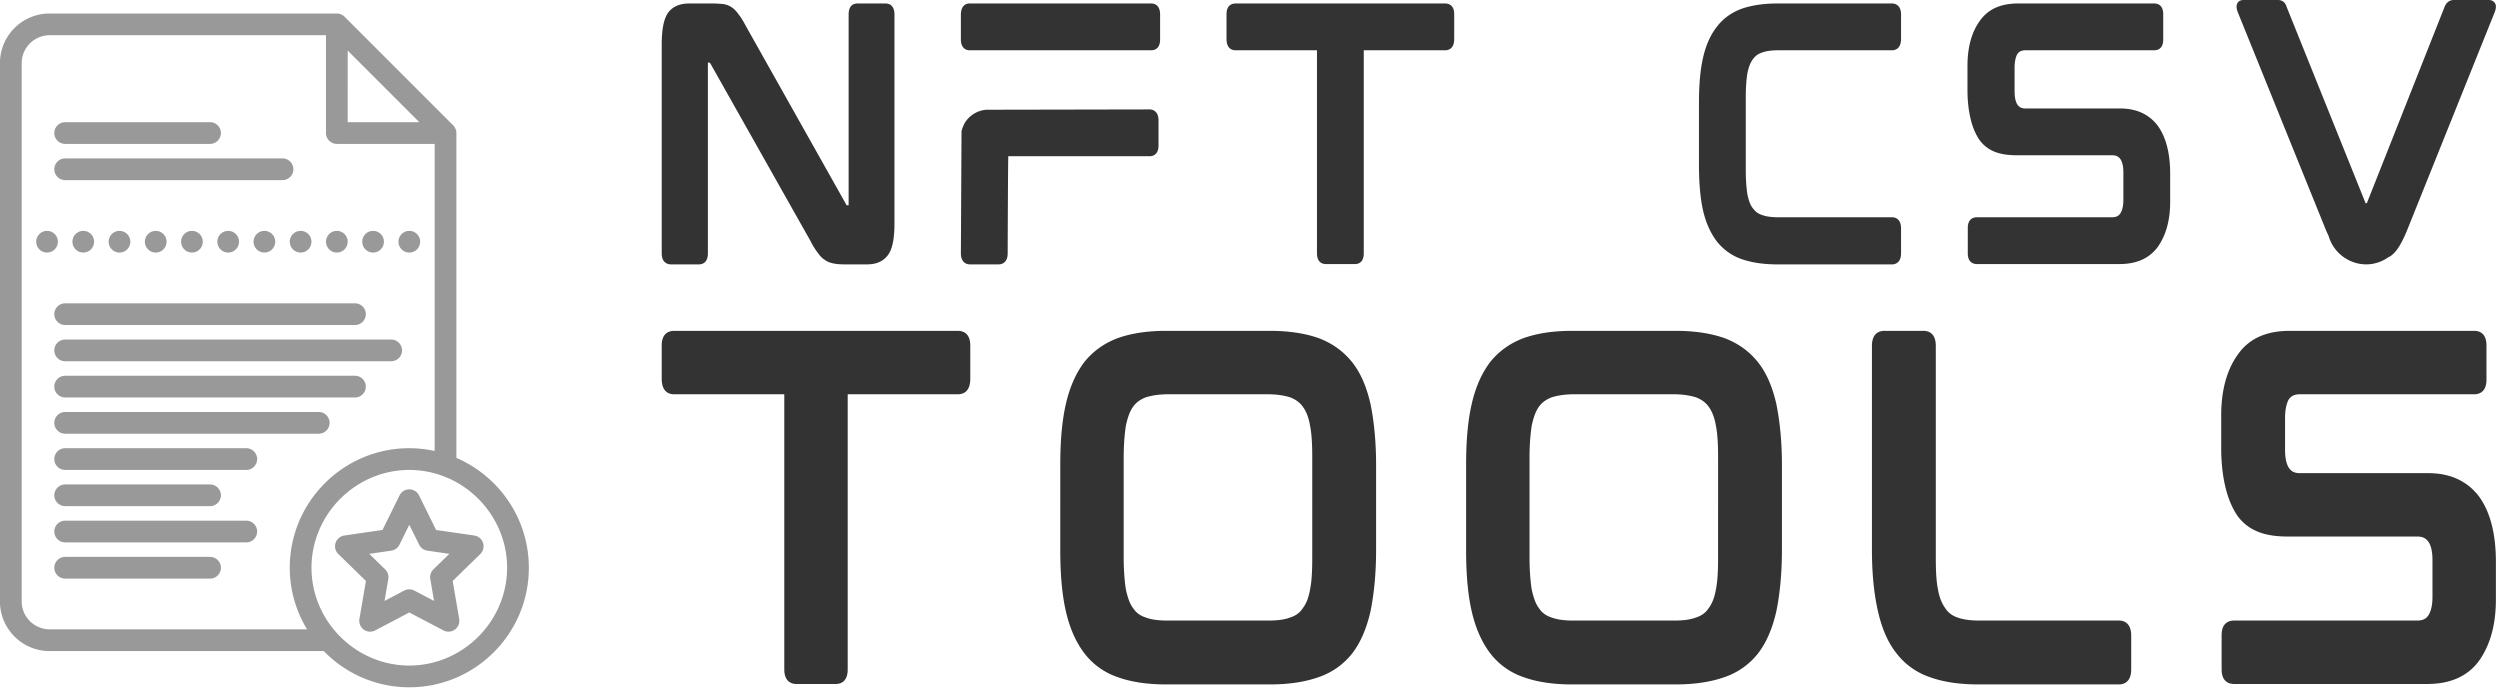 <svg xmlns="http://www.w3.org/2000/svg" width="100%" height="100%" viewBox="0 0 366 101" fill-rule="evenodd" stroke-linejoin="round" stroke-miterlimit="2"><g transform="matrix(1.073 0 0 1.073 -19.63 -2.798)" fill="#999"><circle cx="59.311" cy="35.587" r="1.483"/><circle cx="44.484" cy="35.587" r="1.483"/><circle cx="64.254" cy="35.587" r="1.483"/><circle cx="39.541" cy="35.587" r="1.483"/><circle cx="54.369" cy="35.587" r="1.483"/><circle cx="49.426" cy="35.587" r="1.483"/><circle cx="74.139" cy="35.587" r="1.483"/><circle cx="69.197" cy="35.587" r="1.483"/><circle cx="29.656" cy="35.587" r="1.483"/><circle cx="34.598" cy="35.587" r="1.483"/><circle cx="24.713" cy="35.587" r="1.483"/><path d="M27.184 22.242h19.771a1.49 1.49 0 0 0 1.483-1.483 1.49 1.49 0 0 0-1.483-1.482H27.184a1.49 1.49 0 0 0-1.482 1.482 1.49 1.49 0 0 0 1.482 1.483zm0 4.943H56.84a1.49 1.49 0 0 0 1.483-1.483 1.49 1.49 0 0 0-1.483-1.483H27.184a1.49 1.49 0 0 0-1.482 1.483 1.49 1.49 0 0 0 1.482 1.483zm-1.482 23.23a1.49 1.49 0 0 0 1.482 1.483h44.484a1.49 1.49 0 0 0 1.483-1.483 1.49 1.49 0 0 0-1.483-1.483H27.184a1.49 1.49 0 0 0-1.482 1.483zm0-4.943a1.49 1.49 0 0 0 1.482 1.483h39.541a1.49 1.49 0 0 0 1.483-1.483 1.49 1.49 0 0 0-1.483-1.482H27.184a1.49 1.49 0 0 0-1.482 1.482zm41.023 8.403H27.184a1.49 1.49 0 0 0-1.482 1.483 1.49 1.49 0 0 0 1.482 1.482h39.541a1.49 1.49 0 0 0 1.483-1.482 1.49 1.49 0 0 0-1.483-1.483zm-4.942 4.942H27.184a1.49 1.49 0 0 0-1.482 1.483 1.49 1.49 0 0 0 1.482 1.483h34.599a1.49 1.49 0 0 0 1.483-1.483 1.49 1.49 0 0 0-1.483-1.483zM27.184 71.668h19.771a1.49 1.49 0 0 0 1.483-1.483 1.49 1.49 0 0 0-1.483-1.482H27.184a1.49 1.49 0 0 0-1.482 1.482 1.49 1.49 0 0 0 1.482 1.483zm19.771 6.92H27.184a1.49 1.49 0 0 0-1.482 1.483 1.49 1.49 0 0 0 1.482 1.483h19.771a1.49 1.49 0 0 0 1.483-1.483 1.49 1.49 0 0 0-1.483-1.483zm4.943-14.828H27.184a1.49 1.49 0 0 0-1.482 1.483 1.49 1.49 0 0 0 1.482 1.483h24.714a1.49 1.49 0 0 0 1.482-1.483 1.49 1.49 0 0 0-1.482-1.483zm0 9.885H27.184a1.49 1.49 0 0 0-1.482 1.483 1.49 1.49 0 0 0 1.482 1.483h24.714a1.49 1.49 0 0 0 1.482-1.483 1.49 1.49 0 0 0-1.482-1.483zm28.667-8.561V20.759c0-.096-.01-.19-.029-.284a1.44 1.44 0 0 0-.128-.364l-.047-.087c-.063-.114-.141-.22-.231-.314L65.302 4.883c-.093-.093-.201-.167-.312-.232l-.088-.046c-.113-.056-.231-.101-.354-.127-.105-.019-.199-.029-.294-.029h-39.2c-3.731 0-6.766 3.035-6.766 6.767v73.456c0 3.731 3.035 6.768 6.766 6.768h37.412c2.964 3.043 7.098 4.942 11.673 4.942 8.994 0 16.311-7.317 16.311-16.31 0-6.713-4.078-12.488-9.885-14.988zm-5.063-45.807h-9.765V9.511l9.765 9.766zM25.054 88.473c-2.084-.003-3.799-1.717-3.801-3.802V11.216c.002-2.084 1.717-3.799 3.801-3.802h37.717v13.345a1.49 1.49 0 0 0 1.483 1.483h13.345v41.896c-1.116-.242-2.271-.378-3.46-.378-8.993 0-16.31 7.317-16.31 16.311 0 3.075.872 5.945 2.357 8.402H25.054zm49.085 4.943c-7.316-.011-13.334-6.028-13.345-13.345.011-7.317 6.029-13.335 13.345-13.345 7.317.01 13.335 6.028 13.345 13.345-.01 7.317-6.028 13.334-13.345 13.345zM84.2 76.681c-.175-.537-.639-.927-1.198-1.009l-5.205-.755-2.328-4.717c-.25-.505-.766-.826-1.33-.826s-1.08.321-1.329.826l-2.328 4.717-5.205.756a1.49 1.49 0 0 0-1.27 1.467 1.48 1.48 0 0 0 .449 1.062l3.766 3.672-.889 5.184c-.095.556.134 1.119.59 1.451s1.064.375 1.562.112l4.654-2.448 4.656 2.448a1.47 1.47 0 0 0 .69.17c.308 0 .614-.095.872-.282.456-.332.686-.896.59-1.451l-.888-5.184 3.766-3.672a1.49 1.49 0 0 0 .375-1.521zm-6.771 3.613c-.349.34-.509.832-.427 1.313l.513 2.99-2.687-1.412c-.215-.113-.452-.17-.69-.17s-.477.058-.69.17l-2.686 1.412.513-2.99c.082-.481-.078-.973-.427-1.313l-2.173-2.118 3.003-.436c.483-.07.901-.374 1.117-.811l1.344-2.723 1.344 2.722c.216.437.634.741 1.117.811l3.003.436-2.174 2.119z" fill-rule="nonzero"/></g><path d="M129.654.509c.371 0 1.296.14 1.296 1.621v30.602c0 2.269-.324 3.796-.973 4.63-.648.879-1.667 1.342-3.009 1.342h-3.38c-.648 0-1.157-.046-1.573-.139-.463-.093-.88-.232-1.251-.51-.371-.231-.695-.555-1.018-1.018-.411-.534-.768-1.108-1.065-1.713L104.006 9.306c-.093-.139-.14-.139-.14-.139h-.231v27.917c0 1.435-.88 1.62-1.296 1.62h-4.12c-.417 0-1.343-.185-1.343-1.62V6.482c0-2.269.325-3.796.973-4.676C98.498.973 99.516.51 100.858.51h3.473a16.24 16.24 0 0 1 1.62.093c.509.093.926.278 1.296.556.324.231.648.602.973 1.064.324.418.648.973 1.018 1.667l14.63 26.019c.046.139.093.139.139.139h.232V2.13c0-1.482.879-1.621 1.296-1.621h4.12-.001zm38.658 15.51c.371 0 1.296.185 1.296 1.621v3.657c0 1.435-.926 1.574-1.296 1.574h-20.695c-.046 0-.093 14.213-.093 14.213 0 1.435-.926 1.62-1.296 1.62h-4.259c-.371 0-1.296-.185-1.296-1.62l.093-17.871c.093-.417.278-.833.462-1.204.695-1.111 1.852-1.851 3.195-1.944l23.889-.046zm.231-15.51c.371 0 1.296.14 1.296 1.621v3.657c0 1.435-.926 1.574-1.296 1.574h-26.621c-.37 0-1.25-.185-1.25-1.62V2.176c0-1.482.88-1.667 1.25-1.667h26.621zm43.011 0c.417 0 1.342.14 1.342 1.574v3.611c0 1.528-.926 1.667-1.342 1.667h-11.899v29.723c0 1.435-.88 1.574-1.296 1.574H194.1c-.371 0-1.296-.14-1.296-1.574V7.362h-11.899c-.417 0-1.343-.14-1.343-1.667V2.084c0-1.435.927-1.574 1.343-1.574h30.649V.509zm65.464 0c.371 0 1.296.185 1.296 1.621v3.564c0 1.482-.926 1.667-1.296 1.667h-16.621c-.973 0-1.806.093-2.407.324-.602.185-1.018.509-1.389 1.018s-.602 1.158-.787 2.038c-.139.879-.231 2.037-.231 3.426v10.788c0 1.388.093 2.546.231 3.472.185.88.417 1.574.787 2.038.371.509.787.833 1.389 1.018.602.231 1.435.324 2.407.324h16.621c.371 0 1.296.185 1.296 1.62v3.658c0 1.435-.926 1.62-1.296 1.62h-16.852c-2.038 0-3.796-.278-5.232-.787s-2.639-1.389-3.564-2.546c-.926-1.204-1.62-2.732-2.038-4.538-.417-1.851-.602-4.073-.602-6.666v-9.167c0-2.546.185-4.769.602-6.575.418-1.851 1.112-3.379 2.038-4.537.88-1.157 2.084-2.037 3.564-2.593 1.436-.509 3.195-.787 5.232-.787h16.852zm33.381 15.371c2.407 0 4.259.88 5.509 2.546 1.204 1.667 1.806 4.029 1.806 7.038v4.073c0 2.685-.602 4.862-1.76 6.529-1.204 1.713-3.102 2.592-5.648 2.592h-20.88c-.417 0-1.342-.139-1.342-1.573v-3.704c0-1.436.926-1.574 1.342-1.574h19.769c.786 0 1.064-.324 1.25-.602.278-.463.417-1.111.417-1.944v-3.982c0-2.269-.926-2.547-1.62-2.547h-13.889c-1.944 0-4.074-.277-5.509-2.175-1.157-1.621-1.806-4.213-1.806-7.408V9.63c0-2.684.602-4.907 1.806-6.574 1.204-1.713 3.056-2.547 5.602-2.547H315.4c.371 0 1.296.14 1.296 1.574v3.704c0 1.435-.926 1.574-1.296 1.574h-18.843c-.787 0-1.064.324-1.25.602-.232.462-.371 1.111-.371 1.944v3.426c0 2.269.88 2.547 1.574 2.547h13.889zM364.335 0c.695 0 .927.417 1.019.649.092.324.046.695-.14 1.157l-12.87 32.038c-.695 1.667-1.343 2.778-2.038 3.38-.185.185-.417.324-.695.463a5.58 5.58 0 0 1-3.195 1.018c-2.551-.009-4.805-1.714-5.509-4.167l-.324-.695L327.62 1.805c-.185-.462-.232-.833-.14-1.157.047-.185.278-.649.973-.649h5c.648 0 1.111.325 1.296.973l11.528 28.658c.046.093.046.14.046.14l.185-.047s.047 0 .047-.093L357.9.973c.278-.648.74-.973 1.342-.973h5.093zM140.228 48.438c.565 0 1.82.188 1.82 2.133v4.893c0 2.07-1.254 2.259-1.82 2.259h-16.124v40.28c0 1.944-1.192 2.133-1.756 2.133h-5.772c-.503 0-1.757-.188-1.757-2.133v-40.28H98.695c-.564 0-1.82-.188-1.82-2.259v-4.893c0-1.945 1.255-2.133 1.82-2.133h41.534-.001zm57.72 4.58c1.254 1.569 2.133 3.639 2.698 6.148.502 2.447.815 5.459.815 8.909v12.423c0 3.513-.313 6.525-.815 8.972-.565 2.509-1.444 4.579-2.698 6.211-1.254 1.568-2.887 2.76-4.893 3.45-1.945.69-4.329 1.067-7.09 1.067h-15.308c-2.761 0-5.144-.377-7.027-1.067-1.945-.655-3.65-1.879-4.893-3.513-1.192-1.569-2.133-3.639-2.697-6.148-.565-2.447-.816-5.459-.816-8.972V68.075c0-3.513.251-6.462.816-8.909.564-2.509 1.505-4.579 2.697-6.148 1.255-1.569 2.887-2.761 4.893-3.513 1.945-.69 4.267-1.067 7.027-1.067h15.308c2.761 0 5.144.377 7.09 1.067 2.007.753 3.639 1.944 4.893 3.513zm-5.834 13.99c0-1.82-.063-3.387-.314-4.643-.187-1.192-.564-2.133-1.066-2.823-.439-.628-1.067-1.067-1.882-1.38-.816-.251-1.883-.439-3.2-.439h-14.681c-1.318 0-2.384.188-3.2.439-.815.313-1.443.753-1.882 1.38-.502.69-.815 1.631-1.066 2.823-.188 1.255-.314 2.823-.314 4.643v14.619c0 1.82.126 3.387.314 4.643.251 1.129.564 2.133 1.066 2.761.439.69 1.067 1.129 1.882 1.38.816.313 1.882.439 3.2.439h14.681c1.317 0 2.384-.126 3.2-.439.815-.251 1.443-.69 1.882-1.38.502-.628.879-1.631 1.066-2.761.251-1.255.314-2.823.314-4.643V67.008zm65.248-13.99c1.255 1.569 2.133 3.639 2.698 6.148.502 2.447.815 5.459.815 8.909v12.423c0 3.513-.313 6.525-.815 8.972-.565 2.509-1.443 4.579-2.698 6.211a10.59 10.59 0 0 1-4.893 3.45c-1.944.69-4.329 1.067-7.09 1.067h-15.308c-2.761 0-5.144-.377-7.026-1.067a10.27 10.27 0 0 1-4.894-3.513c-1.192-1.569-2.133-3.639-2.697-6.148-.565-2.447-.816-5.459-.816-8.972V68.075c0-3.513.251-6.462.816-8.909.564-2.509 1.505-4.579 2.697-6.148 1.255-1.569 2.887-2.761 4.894-3.513 1.944-.69 4.266-1.067 7.026-1.067h15.308c2.761 0 5.145.377 7.09 1.067 2.008.753 3.639 1.944 4.893 3.513zm-5.834 13.99c0-1.82-.062-3.387-.313-4.643-.188-1.192-.565-2.133-1.067-2.823-.439-.628-1.067-1.067-1.882-1.38-.816-.251-1.882-.439-3.2-.439h-14.681c-1.317 0-2.384.188-3.199.439-.816.313-1.444.753-1.883 1.38-.502.69-.815 1.631-1.066 2.823-.188 1.255-.314 2.823-.314 4.643v14.619c0 1.82.126 3.387.314 4.643.251 1.129.564 2.133 1.066 2.761.439.69 1.067 1.129 1.883 1.38.815.313 1.882.439 3.199.439h14.681c1.318 0 2.384-.126 3.2-.439.815-.251 1.443-.69 1.882-1.38.502-.628.879-1.631 1.067-2.761.251-1.255.313-2.823.313-4.643V67.008zm58.724 23.842c.565 0 1.757.251 1.757 2.195v4.957c0 1.944-1.192 2.195-1.757 2.195h-20.703c-2.761 0-5.145-.377-7.027-1.067-1.945-.655-3.65-1.879-4.893-3.513-1.254-1.569-2.133-3.639-2.698-6.148-.564-2.447-.879-5.459-.879-8.972V50.633c0-2.007 1.255-2.195 1.82-2.195h5.772c.503 0 1.757.188 1.757 2.195v30.931c0 1.883.062 3.451.313 4.706.188 1.129.565 2.07 1.067 2.761.439.69 1.067 1.129 1.82 1.38.879.313 1.944.439 3.262.439h20.39-.001zm45.235-21.583c3.262 0 5.772 1.192 7.466 3.451 1.631 2.259 2.447 5.459 2.447 9.536v5.521c0 3.639-.816 6.588-2.384 8.847-1.631 2.321-4.204 3.513-7.654 3.513h-28.296c-.564 0-1.82-.188-1.82-2.133v-5.019c0-1.945 1.255-2.133 1.82-2.133h26.79c1.067 0 1.443-.439 1.694-.816.377-.628.565-1.505.565-2.635v-5.396c0-3.074-1.255-3.451-2.196-3.451h-18.821c-2.636 0-5.521-.376-7.467-2.948-1.568-2.196-2.446-5.71-2.446-10.039v-4.769c0-3.638.815-6.65 2.446-8.908 1.632-2.321 4.141-3.451 7.592-3.451h27.041c.503 0 1.757.188 1.757 2.133v5.019c0 1.944-1.254 2.133-1.757 2.133H336.73c-1.067 0-1.443.439-1.694.816-.314.627-.503 1.505-.503 2.635v4.643c0 3.075 1.192 3.451 2.134 3.451h18.821-.001z" fill="#333" fill-rule="nonzero"/></svg>